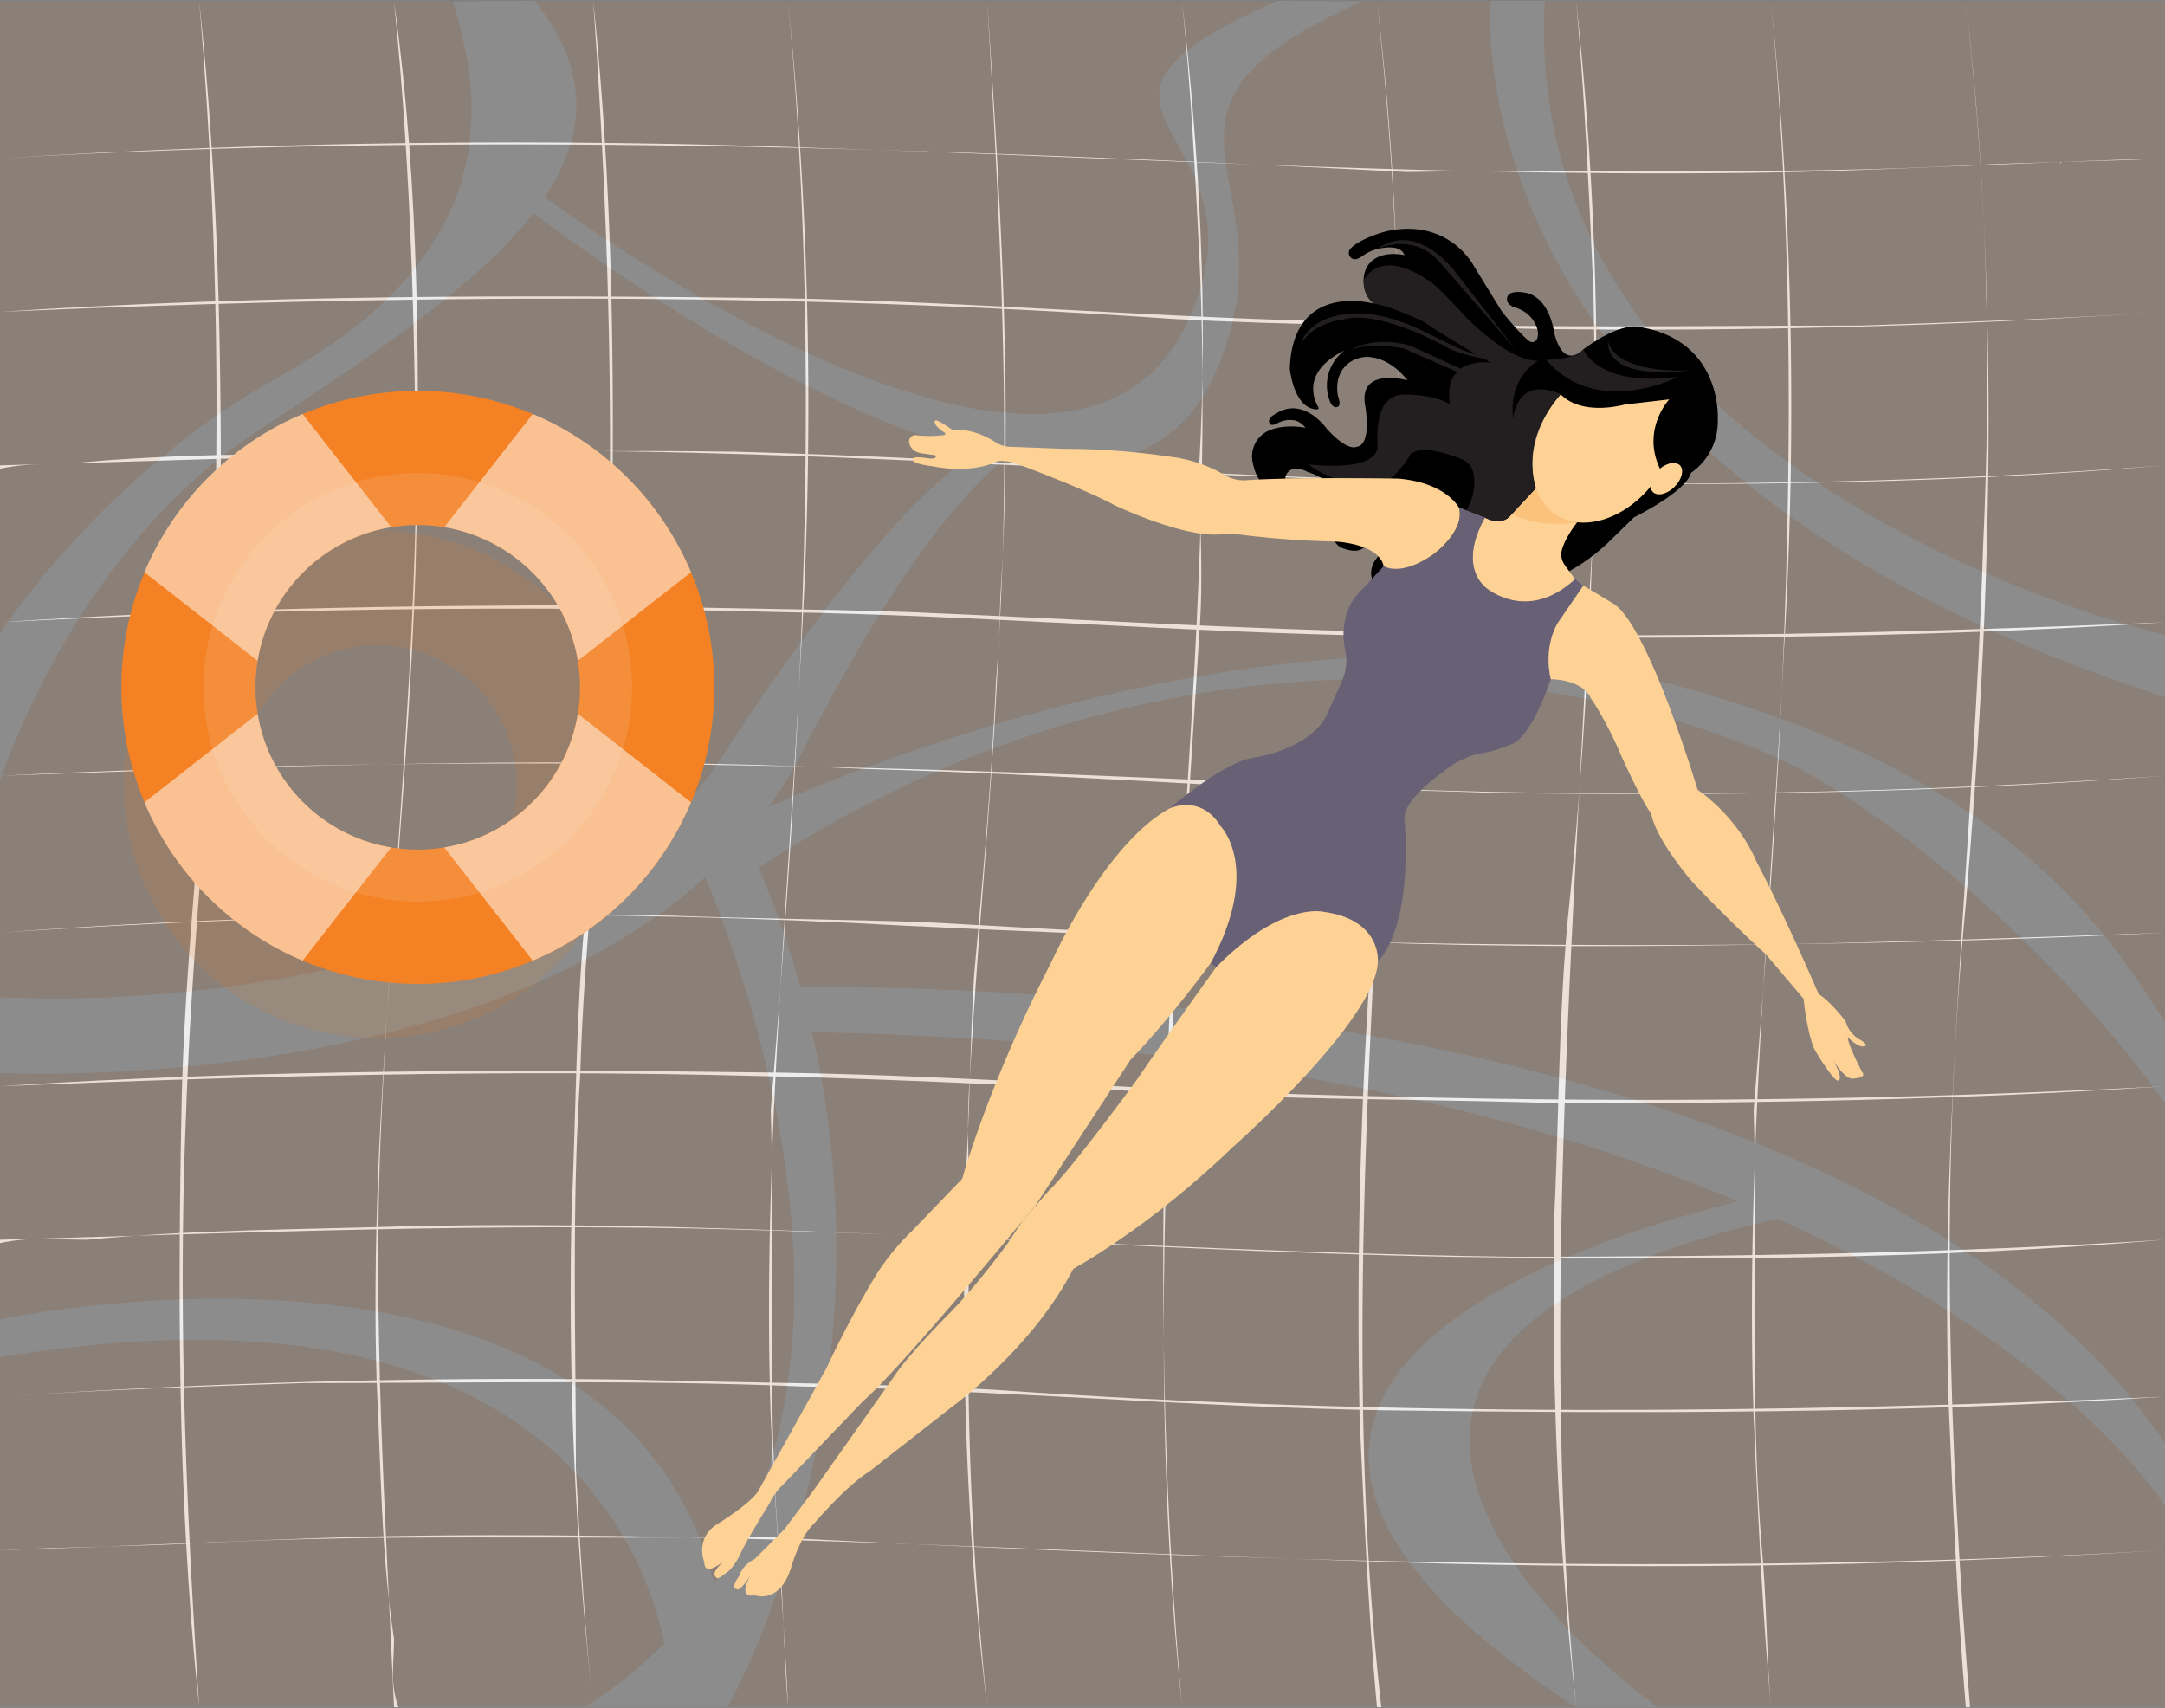 <svg id="a1396398-0bf5-41a3-a8a7-d303c3ed585b" data-name="Layer 1" xmlns="http://www.w3.org/2000/svg" width="865.76" height="682.89" viewBox="0 0 865.76 682.89"><rect x="0" y="0" width="865.76" height="682.89" fill="#808080" stroke="none"/><g id="b2ad7fe5-efbe-4e58-85d4-287594bf8cb0" data-name="freepik--background-complete--inject-18"><path d="M786.11,682.56c-3.46-40.92-5.19-81.84-6.92-122.76C775.72,445.22,789.58,332,793,218.8c3.46-72.29,1.73-145.94-6.93-218.23,13.86,120,10.39,240.06,0,361.45-10.39,107.76-6.92,214.15,1.74,320.54Z" fill="#ebebeb"/><path d="M708.19,682.56c-1.73-20.46-1.73-40.92-3.46-61.38-5.19-60-1.73-118.67-3.46-177.32,12.12-147.31,20.78-296,6.92-443.29a1619.51,1619.51,0,0,1,5.2,259.15c-5.2,102.3-15.58,204.6-12.12,306.9C703,604.81,704.73,644.36,708.19,682.56Z" fill="#ebebeb"/><path d="M630.28,682.56a1511.6,1511.6,0,0,1-8.66-197.78c1.73-38.19,1.73-77.75,5.19-115.94A2049.82,2049.82,0,0,0,637.2,116.51c-1.73-38.19-3.46-77.75-6.92-115.94a1374.37,1374.37,0,0,1,5.19,238.69C628.54,386.57,616.42,535.25,630.28,682.56Z" fill="#ebebeb"/><path d="M550.63,682.56c-3.47-38.2-5.2-77.75-6.93-115.94a2050,2050,0,0,1,10.39-252.34c3.46-38.19,3.46-77.74,5.19-115.93A1513.26,1513.26,0,0,0,550.63.57c8.65,72.29,10.39,145.94,6.92,218.23-5.19,154.13-22.51,309.63-5.19,463.76Z" fill="#ebebeb"/><path d="M472.71,682.56c-8.66-81.84-8.66-163.68-5.2-245.52,5.2-111.85,17.32-222.33,12.12-334.17-1.73-34.1-3.46-68.2-6.92-102.3,6.92,61.38,10.39,122.76,6.92,184.14,0,23.18,1.73,45,0,68.19l-5.19,81.84c-1.73,6.82-1.73,13.64-3.46,20.46-3.47,31.37-3.47,64.11-5.2,95.48C464.05,528.43,465.78,604.81,472.71,682.56Z" fill="#ebebeb"/><path d="M394.79,682.56c-8.66-70.93-10.39-140.49-8.66-211.42,1.73-27.28,1.73-54.56,3.46-81.84,3.47-38.19,6.93-77.75,8.66-115.94C405.18,182,400,92,394.79.57,400,79.68,405.18,158.79,400,239.26c-1.73,64.11-8.65,126.85-12.12,191-1.73,20.46,0,40.92,0,61.38A1408.51,1408.51,0,0,0,394.79,682.56Z" fill="#ebebeb"/><path d="M315.14,682.56c-1.73-20.46-1.73-40.92-3.46-61.38-5.2-60-1.74-118.67-3.47-177.32C320.33,296.55,329,147.88,315.14.57a1619.51,1619.51,0,0,1,5.19,259.15c-5.19,102.3-15.58,204.6-12.12,306.9C309.94,604.81,313.41,644.36,315.14,682.56Z" fill="#ebebeb"/><path d="M237.22,682.56a1511.6,1511.6,0,0,1-8.66-197.78c1.73-38.19,1.73-77.75,5.2-115.94C247.61,246.08,245.88,123.33,237.22.57c8.66,81.84,8.66,163.68,6.93,245.51-1.74,61.38-10.39,122.76-12.13,184.14-3.46,51.83-1.73,105-1.73,156.86C232,618.45,233.76,651.18,237.22,682.56Z" fill="#ebebeb"/><path d="M157.57,682.56c-3.46-77.75-8.66-154.13-5.2-231.88,3.47-81.84,12.13-163.68,13.86-245.52,0-68.19-1.73-136.39-8.66-204.59,10.39,75,10.39,150,8.66,225.05-3.47,109.12-19,218.24-15.59,327.36,1.73,34.1,1.73,68.2,6.93,102.3,0,9.54-1.73,17.73,1.73,27.28Z" fill="#ebebeb"/><path d="M79.65,682.56C71,600.72,71,518.88,72.72,437c1.74-64.11,10.39-126.85,12.12-191A1935.18,1935.18,0,0,0,79.65.57c6.93,64.11,8.66,126.85,8.66,191-1.73,31.37-1.73,64.1-3.47,95.47-3.46,51.83-8.65,105-10.38,156.86C71,524.33,74.46,603.44,79.65,682.56Z" fill="#ebebeb"/><path d="M0,619.81c26-1.36,52-1.36,77.92-2.73,76.19-4.09,150.64-1.36,225.1-2.72,187,9.54,375.74,16.36,562.74,5.45-109.44,6.82-219.32,8.19-329,4.09-129.86-4.09-259.73-12.27-389.59-9.54C98.7,615.72,48.48,618.45,0,619.81Z" fill="#ebebeb"/><path d="M0,558.43q125.23-8.5,251.07-6.82c48.48,1.37,98.7,1.37,147.18,4.1,155.84,10.91,311.68,9.54,467.51,2.72-103.89,6.82-207.78,6.82-311.67,5.46-77.92-1.36-155.84-8.18-233.76-9.55C254.53,551.61,187,553,121.21,553,81.38,554.34,39.83,555.71,0,558.43Z" fill="#ebebeb"/><path d="M0,495.69c98.7-2.73,195.66-6.82,294.36-4.09,103.89,2.73,207.78,9.55,311.67,10.91,86.58,0,173.16-1.36,259.73-6.82-95.23,8.18-190.46,8.18-285.7,6.82-138.52-2.73-277-15-415.56-12.27-43.29,1.36-86.58,1.36-129.87,5.45-12.12,0-22.51-1.36-34.63,1.37Z" fill="#ebebeb"/><path d="M0,434.31c103.89-6.82,207.78-6.82,311.68-5.45,81.38,1.36,161,8.18,242.41,9.54q155.83,4.1,311.67-4.09c-81.38,5.46-161,6.82-242.41,6.82-39.83-1.36-81.38-1.36-121.21-2.73-65.79-2.72-133.32-6.82-199.12-8.18C200.86,427.49,100.43,430.22,0,434.31Z" fill="#ebebeb"/><path d="M0,372.93c90-6.82,178.35-8.18,268.39-6.82,34.63,1.37,69.26,1.37,103.89,2.73,48.48,2.73,98.7,5.46,147.18,6.82,116,5.46,230.29,1.37,346.3-2.73-168,8.19-334.18,5.46-502.14-2.72C242.41,363.39,121.21,364.75,0,372.93Z" fill="#ebebeb"/><path d="M0,310.19c168-8.18,334.18-5.46,502.14,2.73,121.21,6.82,242.42,5.45,363.62-2.73-90,6.82-178.34,8.18-268.38,6.82-34.63-1.36-69.26-1.36-103.89-2.73-48.49-2.73-98.7-5.45-147.18-6.82C230.29,302,116,306.1,0,310.19Z" fill="#ebebeb"/><path d="M0,248.81C81.38,243.36,161,242,242.41,242c39.83,1.37,81.39,1.37,121.21,2.73,65.8,2.73,133.33,6.82,199.13,8.18,102.16,2.73,202.59,0,303-4.09-103.89,6.82-207.78,6.82-311.67,5.46-81.38-1.37-161-8.19-242.41-9.55Q155.83,240.63,0,248.81Z" fill="#ebebeb"/><path d="M0,186.07c98.7-2.73,195.66-6.82,294.36-5.46,100.43,2.73,202.59,10.92,303,12.28,90,1.36,178.34,0,268.38-6.82-95.23,8.18-190.46,8.18-285.7,6.82-135.06-2.73-270.12-15-406.91-12.28-46.75,1.37-91.77,0-138.52,4.1-12.12,1.36-22.51,0-34.63,2.72Z" fill="#ebebeb"/><path d="M0,124.69c103.89-6.82,207.78-6.82,311.68-5.46,77.91,1.37,155.83,8.19,233.75,9.55,65.8,2.73,133.33,1.37,199.13,1.37,39.82-1.37,81.38-2.73,121.2-5.46q-125.22,8.52-251.07,6.82c-48.48-1.36-98.69-1.36-147.18-4.09C311.68,116.51,155.84,117.87,0,124.69Z" fill="#ebebeb"/><path d="M0,63.31c109.44-6.82,219.33-8.18,329-4.09,129.86,4.09,259.73,12.28,389.59,9.55,48.49-1.37,98.7-4.09,147.18-5.46-26,1.37-51.94,1.37-77.91,2.73-76.19,4.09-150.65,1.36-225.1,2.73C375.74,59.22,187,52.4,0,63.31Z" fill="#ebebeb"/></g><g opacity="0.1"><rect y="0.57" width="865.76" height="681.99" fill="#f48225" data-secondary="true"/><path d="M213.84.34,181.05.57C193,39.21,202.52,100.4,111.39,150.76,41.14,189.57,0,253.2,0,253.2v59.12s28.36-90.79,102.54-139.74C184.79,118.32,266.36,66,213.84.34Z" fill="#fff"/><path d="M544.86.57,510.8.34c-103.13,45.39.09,49.29-35.5,127.62-49.83,109.64-266.17-55.4-266.17-55.4V82s226.56,177.76,276.37,68.1C521.19,71.74,441.73,46,544.86.57Z" fill="#fff"/><path d="M320.51,301.22c72.55-140.81,105.31-127.43,105.31-127.43L412.4,172s-32-10.71-125.87,133.78C247.21,366.29,114.85,404.15,0,398.7V429S247.9,442,320.51,301.22Z" fill="#fff"/><path d="M294.93,328.37l-15.77,15.77s111.59,239.76-45.4,338.42H290.9S386.13,516.6,294.93,328.37Z" fill="#fff"/><path d="M671.64,274.43c-171.87-47-376.71,53.94-376.71,53.94l-9.23,5.46s-1.63,5.1,12.69,16.37c190.87-127.89,379.43-68.84,430-37.91,85.23,52.16,137.36,128.84,137.36,128.84V408.4C848.26,383.55,813.63,313.22,671.64,274.43Z" fill="#fff"/><path d="M314,394.87s418.84-13.15,551.78,182.06v25.15s-115-186.69-558.88-189.59C309.49,405.51,314,394.87,314,394.87Z" fill="#fff"/><path d="M617.74.34H596.22s-19.62,185,269.54,278.33V253.82S606.94,194.85,617.74.34Z" fill="#fff"/><path d="M719.93,485.23l-6.73-8.93s-309.37,57.88-83.11,206.26h32.79S460.4,540.25,719.93,485.23Z" fill="#fff"/><path d="M0,542.67V527.51s265.3-56.37,289.58,126L268,673S263,499.21,0,542.67Z" fill="#fff"/></g><path d="M624.16,230.06s9-3.77,18.8-13l10.42-10.19s21-10.3,22.86-17.89l-4-13.62-40,29.81-9.62,6.42S619.29,225.34,624.16,230.06Z"/><path d="M630.71,208.83s-4.82,6-6.16,11.18a7.16,7.16,0,0,0,1.24,6l4.06,5.57s-12.89,13.94-29.12,7.15c0,0-21.13-5.66-6.88-31.79,0,0,6.1,3.61,9.71-.29l10.66-11.47S617.86,207.23,630.71,208.83Z" fill="#fed194"/><path d="M604.66,205.48l9.56-10.29s5.52,10.8,16.49,13.64C630.71,208.83,615.85,211.63,604.66,205.48Z" fill="#fbc27c"/><ellipse cx="641.78" cy="176.5" rx="35.26" ry="25.53" transform="translate(133.7 606.48) rotate(-55.62)" fill="#fed194"/><ellipse cx="666.37" cy="191.36" rx="7.61" ry="4.64" transform="translate(59.86 527.24) rotate(-45)" fill="#fed194"/><path d="M667.53,159.68s-11.25,12-3.71,27.74c0,0,3.76-3.54,7-2,0,0,3.75.88,1.16,6A24.88,24.88,0,0,0,686.92,168s2.31-32.32-32.22-37.41c0,0-7.17-1.51-21.51,9.06,0,0-7.74,8.87-11.7-6.61,0,0-1.51-13.39-10.76-15.85,0,0-8.3-2.07-8.11,2.64,0,0-.25,2,3.6,3.25a12.75,12.75,0,0,1,7.17,5.4c1.29,2.16,2.2,4.75,1.24,7.06a2.07,2.07,0,0,1-3.19.78c-1.79-1.39-5.11-4.62-11-12l-11-17.87S580,87.71,555.81,92.17a33.62,33.62,0,0,0-5.38,1.52c-3.43,1.23-8.62,3.43-10.6,6a2.51,2.51,0,0,0,2.87,3.82,10.82,10.82,0,0,0,2.35-1.3,16.38,16.38,0,0,1,5.59-2.63c3.85-.89,9.6-1.47,11,2.44,0,0-9.89-2.47-14.51,3.94-2.7,3.74-2.39,10.17.54,13.73a11.61,11.61,0,0,0,1.76,1.74s-32.52-9.31-33.65,26.07c0,0,1.6,16.21,11,16.18a.53.53,0,0,0,.45-.79c-1.77-3-6.92-14.22,10.39-22.75a17.48,17.48,0,0,0-6,19.81s1.13,3.78,3.4,2.64c0,0,1.41-.37.09-4,0,0-2.09-7.8,3.49-12.8a12.22,12.22,0,0,1,9.47-3c3.82.43,9.3,2.44,14.83,9.29,0,0-19.67-5.52-17,9.9,0,0,3,16-3.53,16.7,0,0-3.48,2-11.89-7.36,0,0-9.06-12.87-20-6.08,0,0-4.31,2-2.61,4.25,0,0,.51,1,2.73-.17a10.6,10.6,0,0,1,7.19-1.23,7.75,7.75,0,0,1,4.23,2.95s-9.15-1.95-15.76,1.69A11.33,11.33,0,0,0,501,185.17c.9,4.28,3.12,9.93,8.59,10.45,0,0,3.71.25,4.43-4.67a4.25,4.25,0,0,1,4-3.58,10,10,0,0,1,4.85,1.32,28.77,28.77,0,0,1,9.34,4.95s-3.68,22.36,4.53,25.48,9.43-1.51,9.43-1.51l5.47,4.34s-4.9,4.34-2.83,10c0,0,42.27-6.32,34.63-29l10.38,4s6,3.11,9.71-.29l10.66-11.47s-7.38-17.79,9.94-37.55c0,0,6.74,8.71,25.82,4.08Z"/><path d="M615.08,144.24s-12,6.19-10,23.37c0,0,1-17.7,19-10,0,0-16,15.3-9.94,37.55l-10.66,11.47s-3.46,3.71-9.71.29l-7.48-2.86s4.74-6.94,2.85-15.13a7.77,7.77,0,0,0-4.74-5.4c-5.4-2.16-16-5.67-20.26-2,0,0-8.93,15.81-18.21,13.06,0,0-14.09-2.06-22.69-8.93,0,0,27.84,3.6,27.67-7.56,0,0-.79-8.42,1.79-14.63a9.41,9.41,0,0,1,8.78-5.73c5,.06,13.5.67,18.3,4,0,0-1.63-10.11,3.18-12.94l-21.65-9.48S548,136.53,540,140c0,0,9.06-6.06,24.06-1.76L584,147.37A19.07,19.07,0,0,1,595.92,145l-2.07-1.56s-10.38-1.55-16.18-5.09c0,0-26.61-15-40.9-10.47,0,0-11.33.89-16.61,9.76,0,0,2.64-11.89,21.89-12.26,0,0,10.28-1.18,27.12,7,0,0,17.69,9.19,21,9.19,0,0-14.58-8.49-20.52-12.73,0,0-12.66-6.32-20.13-7.39,0,0-4.48-2.81-4.13-9.46,0,0,6.21-13.79,26.82.86,0,0,2.25,1.13,13.29,13.16C585.45,126,602.83,144.52,615.08,144.24Z" fill="#231f20"/><path d="M550.64,99.59s14.06-6.81,24.53,4.64L606.35,140l-22.83-29.27S567.77,87.23,550.64,99.59Z" fill="#231f20"/><path d="M618.25,143.83s11.19.26,14.94-4.15c0,0,5.69,15.25,37.81,11C671,150.65,638.62,167.58,618.25,143.83Z" fill="#231f20"/><path d="M643,136.1s.68,13,32.61,12C675.58,148.09,642.3,153.28,643,136.1Z" fill="#231f20"/><path d="M629.85,231.59l3.3,2.56-10,14.58a31.18,31.18,0,0,0-3,22.84s-7.93,24.35-16.42,26.23a47.86,47.86,0,0,1-11.09,3.33,31.66,31.66,0,0,0-12.38,5.1c-7.65,5.35-19.24,14.65-18.61,21.39,0,0,4,40.7-10.65,56.84a.35.35,0,0,1-.59-.28c.45-2.76.11-9.25-9.11-15-6.89-4.27-15-5.89-22.78-3.65-6.73,1.93-15.12,6.27-25.77,15.08a87.24,87.24,0,0,0-6.39,6.05l-2.26-1.51s19.94-33.67,4-54.82c0,0-6.79-12.45-20.38-7.07,0,0,21.8-19,34-20.38,0,0,21.79-3.12,28.87-17l6.07-13.65a20.2,20.2,0,0,0,1.27-12.32c-1.12-5.43-1.47-13.93,4.26-21.58l11.18-12s7,3.92,20-4.76c0,0,12.65-9.25,10.1-18.59l10.38,4s-9.11,14.13-2.44,24.81a14.76,14.76,0,0,0,4.59,4.48C601.5,239.82,614.63,245.45,629.85,231.59Z" fill="#686175" data-primary="true"/><path d="M486.38,386.68s-17.92,24.72-32.07,45.47c0,0-26.51,36.33-35,44L409,488s-1.69,2.54-6.08,9.19c0,0-12.74,17.6-24.44,29.11,0,0-15.85,16-21.13,24.34l-32.18,45.46-11.61,15.48L301.72,623.4s-4.69,2-6.11,6.72c0,0-3.67,4.68-1,5.29,0,0,1,1.43,5.5-5.49,0,0-5.7,9.16,1.83,7.94,0,0,9.57,3.66,14.26-10.59,0,0,3.46-12.63,9.16-17.92,0,0,12.92-15.3,22.73-21.34l33.21-26s31.33-22.64,47.93-54.72c0,0,30.19-16.23,63.78-48.68,0,0,57.19-50.47,58-74.11,0,0,1.61-16.8-21.8-19.93C529.22,364.53,512.24,360.45,486.38,386.68Z" fill="#fed194"/><path d="M384.77,471.31s10.48-37.93,35.38-86.05c0,0,21.23-47.55,47.55-62,0,0,12.46-5.95,20.38,7.07,0,0,16.7,16.51-4,54.82,0,0-15.85,21.89-32,38.59l-38.2,58.53L409,488s-48.82,59.15-63.82,72.17l-32.27,33.68a23.88,23.88,0,0,0-5.09,7.08s-9.06,14.43-11.61,20.09c0,0-2.83,6.51-6.79,8.5,0,0-3,3.25-3.68,0,0,0-.57-1.28,3.68-5.38,0,0-7.78,6.79-7.78.42,0,0-3.83-8.91,4.67-14.86,0,0,13.86-8.35,17-13.73l27.08-48.73s10-21.69,21.32-39.62a99.28,99.28,0,0,1,12.83-15.28Z" fill="#fed194"/><path d="M620.17,271.57s12.57-.1,16.09,7.77c0,0,6,8.49,12.23,23.21,0,0,9.11,20.09,11.81,22.58,0,0,.41,8.29,16.16,27.14,0,0,14.92,16,29.63,29.22l15.12,17.82s1.66,15.95,5,21.34c0,0,7.57,12.59,9,11.31,0,0,2.12-.28-2.13-8.06,0,0,4.53,7.64,7.79,7.36,0,0,5.8-.15,3.82-2.55,0,0-5.8-11-5.8-14,0,0,4.53,4.67,6.93,3.54,0,0,1.84-.43-3-3.12a12.59,12.59,0,0,1-4.81-6.79s-5.38-7.36-10.76-10.9c0,0-14.06-32.64-25-53.21,0,0-6-16-23.4-28.49,0,0-19.63-65.63-33.68-74.39l-12-7.19-10,14.58S617,257.52,620.17,271.57Z" fill="#fed194"/><path d="M553.32,226.33s6.52,4.55,20-4.76c0,0,12.76-9.38,10.1-18.59,0,0-5-10-24.3-11.62,0,0-42.74-.67-60.54.64a15,15,0,0,1-8.73-2,56.41,56.41,0,0,0-22.2-7.43,291.53,291.53,0,0,0-42.07-3.12l-21.76-.82a10.86,10.86,0,0,1-5.56-1.72c-3.23-2.11-9.61-5.48-16.79-5a1.36,1.36,0,0,1-.92-.24c-1.45-1-6.35-4.44-6.68-3.39,0,0-1,1.63,3.91,4.75a.49.49,0,0,1-.2.9,46.4,46.4,0,0,1-11.18.08,2.51,2.51,0,0,0-2.83,2.9c.36,2,1.75,4.14,6,4.48l4.53.66s1,1.61-2.73,1.23c0,0-7.27-1.32-6.32.66,0,0-.76,1.42,8.3,2.55,0,0,14.52,3.31,25.75-2.17a20.36,20.36,0,0,1,7.84,1.22s26.79,9.91,38.87,16.51c0,0,28.73,13.68,43.4,11.47a16.71,16.71,0,0,1,4.79,0,373.91,373.91,0,0,0,39.86,3S551.2,217.14,553.32,226.33Z" fill="#fed194"/><path d="M86.67,392.3c.51.42,1,.82,1.59,1.25.79.61,1.58,1.25,2.39,1.85.59.44,1.26.85,1.81,1.26s1.5,1.07,2.28,1.59,1.35.86,2,1.25,1.42.9,2.13,1.33,1.54.87,2.3,1.31l2,1.08c.87.46,1.75.9,2.64,1.34l1.65.81c1,.49,2,.93,3.06,1.38l1,.44h0a102,102,0,0,0,78.84,0h0l1-.44c1-.45,2.05-.89,3.06-1.38l1.67-.81c.87-.44,1.76-.88,2.63-1.34l1.94-1.08c.78-.44,1.55-.86,2.3-1.31s1.43-.89,2.15-1.33,1.36-.85,2-1.25,1.51-1.06,2.27-1.58,1.25-.84,1.81-1.25c.8-.61,1.59-1.26,2.38-1.86.54-.41,1.08-.81,1.59-1.25.89-.73,1.74-1.48,2.61-2.23.41-.38.84-.72,1.25-1.09,1.25-1.15,2.51-2.33,3.76-3.56s2.41-2.5,3.55-3.76c.37-.42.72-.85,1.1-1.25.75-.86,1.5-1.72,2.23-2.61.42-.51.82-1.05,1.25-1.59.63-.79,1.25-1.58,1.84-2.38.45-.6.85-1.25,1.26-1.81s1.07-1.51,1.59-2.27.86-1.37,1.25-2,.91-1.42,1.34-2.15.88-1.52,1.31-2.3.73-1.25,1.08-1.94c.47-.87.9-1.76,1.34-2.63l.82-1.67c.49-1,.92-2,1.36-3.06.15-.32.32-.65.45-1h0a101.88,101.88,0,0,0,0-78.84h0c-.13-.34-.3-.66-.44-1-.45-1-.88-2-1.37-3.06-.27-.55-.54-1.1-.82-1.65-.44-.89-.87-1.77-1.34-2.64-.35-.65-.71-1.26-1.08-1.94s-.86-1.55-1.31-2.31-.89-1.43-1.33-2.13-.85-1.38-1.25-2-1-1.52-1.58-2.27-.84-1.25-1.25-1.82c-.59-.81-1.26-1.59-1.84-2.38-.42-.53-.82-1.07-1.26-1.6-.71-.88-1.46-1.73-2.2-2.58-.38-.43-.73-.86-1.12-1.25-1.14-1.26-2.31-2.51-3.54-3.76s-2.51-2.41-3.76-3.55c-.43-.38-.86-.74-1.25-1.11-.86-.75-1.71-1.49-2.58-2.21-.53-.43-1.07-.84-1.59-1.25-.81-.62-1.58-1.25-2.39-1.84-.6-.45-1.25-.86-1.82-1.25s-1.49-1.07-2.26-1.58-1.36-.87-2-1.25-1.41-.91-2.13-1.34-1.53-.88-2.31-1.26L198.73,224c-.86-.47-1.75-.91-2.64-1.35l-1.66-.81c-1-.48-2-.93-3.05-1.36l-1-.44h0a101.88,101.88,0,0,0-78.84,0h0l-1,.44c-1,.43-2,.88-3,1.36l-1.72.69c-.88.44-1.75.86-2.63,1.33-.65.35-1.25.72-1.94,1.09s-1.54.85-2.31,1.25-1.43.89-2.14,1.34-1.37.85-2,1.25-1.53,1.06-2.28,1.59-1.25.84-1.8,1.26c-.82.59-1.61,1.25-2.41,1.85-.52.41-1.06.82-1.58,1.25-.89.72-1.75,1.48-2.62,2.25-.41.36-.83.7-1.25,1.07q-1.87,1.71-3.76,3.55c-1.25,1.23-2.4,2.5-3.54,3.76-.38.41-.73.84-1.09,1.25-.75.86-1.52,1.73-2.23,2.61-.43.51-.83,1.05-1.25,1.57-.63.81-1.26,1.6-1.86,2.41-.44.59-.85,1.25-1.25,1.8s-1.08,1.51-1.59,2.28-.87,1.36-1.25,2-.91,1.43-1.35,2.15-.87,1.52-1.25,2.3-.74,1.25-1.09,1.94c-.46.88-.9,1.76-1.33,2.63-.27.57-.56,1.12-.82,1.68-.48,1-.93,2-1.37,3.05-.15.32-.3.65-.44,1h0a102,102,0,0,0,0,78.83h0c.14.33.29.65.44,1,.44,1,.89,2,1.37,3,.26.55.55,1.1.81,1.66.44.88.88,1.77,1.34,2.63.35.65.73,1.26,1.08,1.94s.86,1.56,1.25,2.31.89,1.43,1.34,2.13.84,1.38,1.26,2.05,1,1.52,1.57,2.27.84,1.25,1.26,1.82c.59.8,1.25,1.59,1.84,2.38.42.54.81,1.08,1.25,1.59.72.89,1.47,1.74,2.23,2.6l1.09,1.26q1.71,1.88,3.55,3.76c1.22,1.25,2.5,2.4,3.75,3.55.42.38.84.72,1.26,1.09C84.93,390.82,85.76,391.57,86.67,392.3Zm9.53-88.62.19-1c.13-.63.26-1.25.42-1.86l.22-.94c.15-.6.31-1.2.49-1.8.09-.3.17-.6.27-.9.16-.49.31-1,.48-1.47.1-.3.2-.6.31-.9.19-.52.38-1,.59-1.55.09-.25.19-.5.29-.75.3-.74.61-1.48,1-2.21.09-.19.19-.36.28-.55.26-.56.53-1.12.83-1.69l.41-.77c.26-.5.54-1,.83-1.47.13-.25.27-.5.42-.74.35-.58.7-1.14,1.07-1.71l.3-.43c.46-.69.94-1.38,1.44-2.06l.42-.56c.37-.5.76-1,1.14-1.48l.56-.68a17.33,17.33,0,0,1,1.25-1.38l.54-.6c.57-.64,1.16-1.25,1.78-1.89h0c.61-.61,1.25-1.25,1.89-1.78.19-.19.4-.36.6-.54l1.38-1.19.67-.55,1.49-1.15.54-.41c.69-.5,1.38-1,2.08-1.44l.38-.26,1.76-1.1.69-.4c.52-.3,1-.59,1.57-.86.22-.13.45-.25.69-.37.61-.32,1.25-.62,1.85-.92l.38-.18c.76-.35,1.53-.69,2.29-1l.54-.21,1.79-.67L133,261l1.6-.61.71-.21c.73-.22,1.49-.42,2.25-.61h.11c.78-.19,1.57-.35,2.36-.51l.84-.15a55.32,55.32,0,0,1,20,0l.85.15c.79.16,1.57.32,2.35.51h.12c.75.19,1.5.39,2.24.6l.72.23c.56.16,1.13.35,1.69.54l.74.26,1.78.66.54.22c.77.31,1.54.65,2.29,1l.37.17c.63.3,1.26.61,1.86.93l.7.36c.51.28,1,.57,1.55.87l.69.4q.9.54,1.77,1.11l.37.24c.71.47,1.4.94,2.08,1.44l.54.42,1.51,1.15.66.55c.48.39.93.79,1.39,1.19l.6.54c.64.58,1.25,1.18,1.88,1.79s1.25,1.25,1.8,1.89l.53.59,1.25,1.39.56.68,1.15,1.49.41.54c.5.69,1,1.38,1.45,2.08.08.12.15.25.24.37.38.59.74,1.18,1.1,1.77l.41.69c.3.51.58,1,.86,1.55l.38.7c.31.62.62,1.26.91,1.86l.19.37c.35.77.67,1.53,1,2.3l.21.53c.24.59.46,1.19.68,1.8.09.23.16.48.25.72.19.57.37,1.14.55,1.71a2.91,2.91,0,0,0,.21.7c.22.75.43,1.5.6,2.25v.12c.19.77.35,1.56.52,2.35l.15.84a55.77,55.77,0,0,1,0,20l-.15.86c-.17.77-.33,1.56-.52,2.34v.11c-.17.77-.38,1.52-.6,2.27-.07.22-.15.46-.21.69-.18.57-.36,1.14-.55,1.7-.09.24-.16.49-.25.73-.21.6-.44,1.2-.68,1.8l-.21.53c-.32.78-.64,1.54-1,2.29l-.19.38c-.29.62-.6,1.25-.91,1.86l-.38.69c-.28.53-.56,1-.86,1.56l-.41.69c-.36.6-.72,1.19-1.1,1.76-.09.13-.16.25-.24.38-.46.7-1,1.39-1.45,2.08l-.41.54c-.38.51-.77,1-1.15,1.5l-.56.66-1.25,1.39L192,351c-.58.63-1.17,1.25-1.8,1.87s-1.25,1.26-1.88,1.81l-.6.52c-.46.42-.91.81-1.39,1.26-.21.18-.44.37-.68.55-.49.39-1,.77-1.47,1.15l-.56.41c-.68.51-1.37,1-2.06,1.44l-.43.28c-.56.36-1.14.73-1.7,1.07l-.75.43c-.49.28-1,.56-1.48.82l-.77.41-1.69.84-.55.26c-.73.34-1.46.66-2.2,1l-.74.29c-.52.2-1,.4-1.56.57l-.91.33-1.47.46-.9.28-1.8.49-.94.23-1.86.41-1,.18a55.71,55.71,0,0,1-20.11,0,2.61,2.61,0,0,1-.61-.11,49.68,49.68,0,0,1-4.85-1.18l-.54-.16c-.63-.18-1.25-.38-1.88-.6l-.6-.21c-.66-.24-1.25-.48-2-.74l-.38-.15c-.79-.33-1.57-.67-2.35-1l-.24-.11c-.67-.32-1.34-.64-2-1l-.63-.34q-.83-.44-1.62-.9l-.64-.38c-.62-.36-1.26-.75-1.83-1.14l-.33-.2c-.7-.48-1.4-1-2.09-1.47l-.53-.38-1.5-1.18-.66-.54c-.48-.39-.94-.81-1.39-1.25l-.61-.53c-.63-.58-1.25-1.18-1.89-1.79a24.24,24.24,0,0,1-1.79-1.89l-.52-.59c-.42-.46-.81-.93-1.26-1.39l-.55-.68c-.4-.49-.79-1-1.16-1.5l-.4-.53c-.51-.69-1-1.39-1.46-2.09l-.21-.31-1.14-1.84-.38-.64c-.31-.54-.61-1.08-.9-1.63l-.34-.63c-.34-.66-.67-1.33-1-2l-.11-.23c-.36-.77-.7-1.56-1-2.35a.9.9,0,0,0-.17-.39c-.25-.65-.5-1.25-.74-2a2,2,0,0,0-.2-.6c-.21-.63-.42-1.25-.61-1.88a2.28,2.28,0,0,0-.16-.53c-.47-1.6-.87-3.21-1.18-4.84l-.11-.63a56,56,0,0,1,0-20.09Z" fill="#f48225" data-secondary="true" opacity="0.13"/><g id="f6469117-156c-45d0-8881-6375acd1f0cf" data-name="freepik--swim-ring--inject-18"><path d="M83.25,191a118.56,118.56,0,1,0,167.67,0h0A118.56,118.56,0,0,0,83.25,191ZM212.92,320.69a64.89,64.89,0,1,1,0-91.77h0A64.89,64.89,0,0,1,212.92,320.69Z" fill="#f48225" data-secondary="true"/><g opacity="0.5"><path d="M212.92,320.69a64.56,64.56,0,0,1-35.27,18.14l35.4,45.27a118.83,118.83,0,0,0,63.28-63.29l-45.25-35.4A64.72,64.72,0,0,1,212.92,320.69Z" fill="#fff"/><path d="M57.74,228.8,103,264.2a64.91,64.91,0,0,1,53.4-53.42L121,165.51A118.82,118.82,0,0,0,57.74,228.8Z" fill="#fff"/><path d="M57.74,320.81A118.82,118.82,0,0,0,121,384.1l35.39-45.26A64.92,64.92,0,0,1,103,285.41Z" fill="#fff"/><path d="M213.05,165.51l-35.4,45.27a64.94,64.94,0,0,1,53.43,53.42l45.26-35.4a118.8,118.8,0,0,0-63.28-63.29Z" fill="#fff"/></g><path d="M106.46,214.23a85.67,85.67,0,1,0,121.16,0,85.67,85.67,0,0,0-121.16,0ZM213,320.71a64.89,64.89,0,1,1,0-91.77h0a64.89,64.89,0,0,1,0,91.74Z" fill="#fff" opacity="0.1" style="isolation:isolate"/></g></svg>